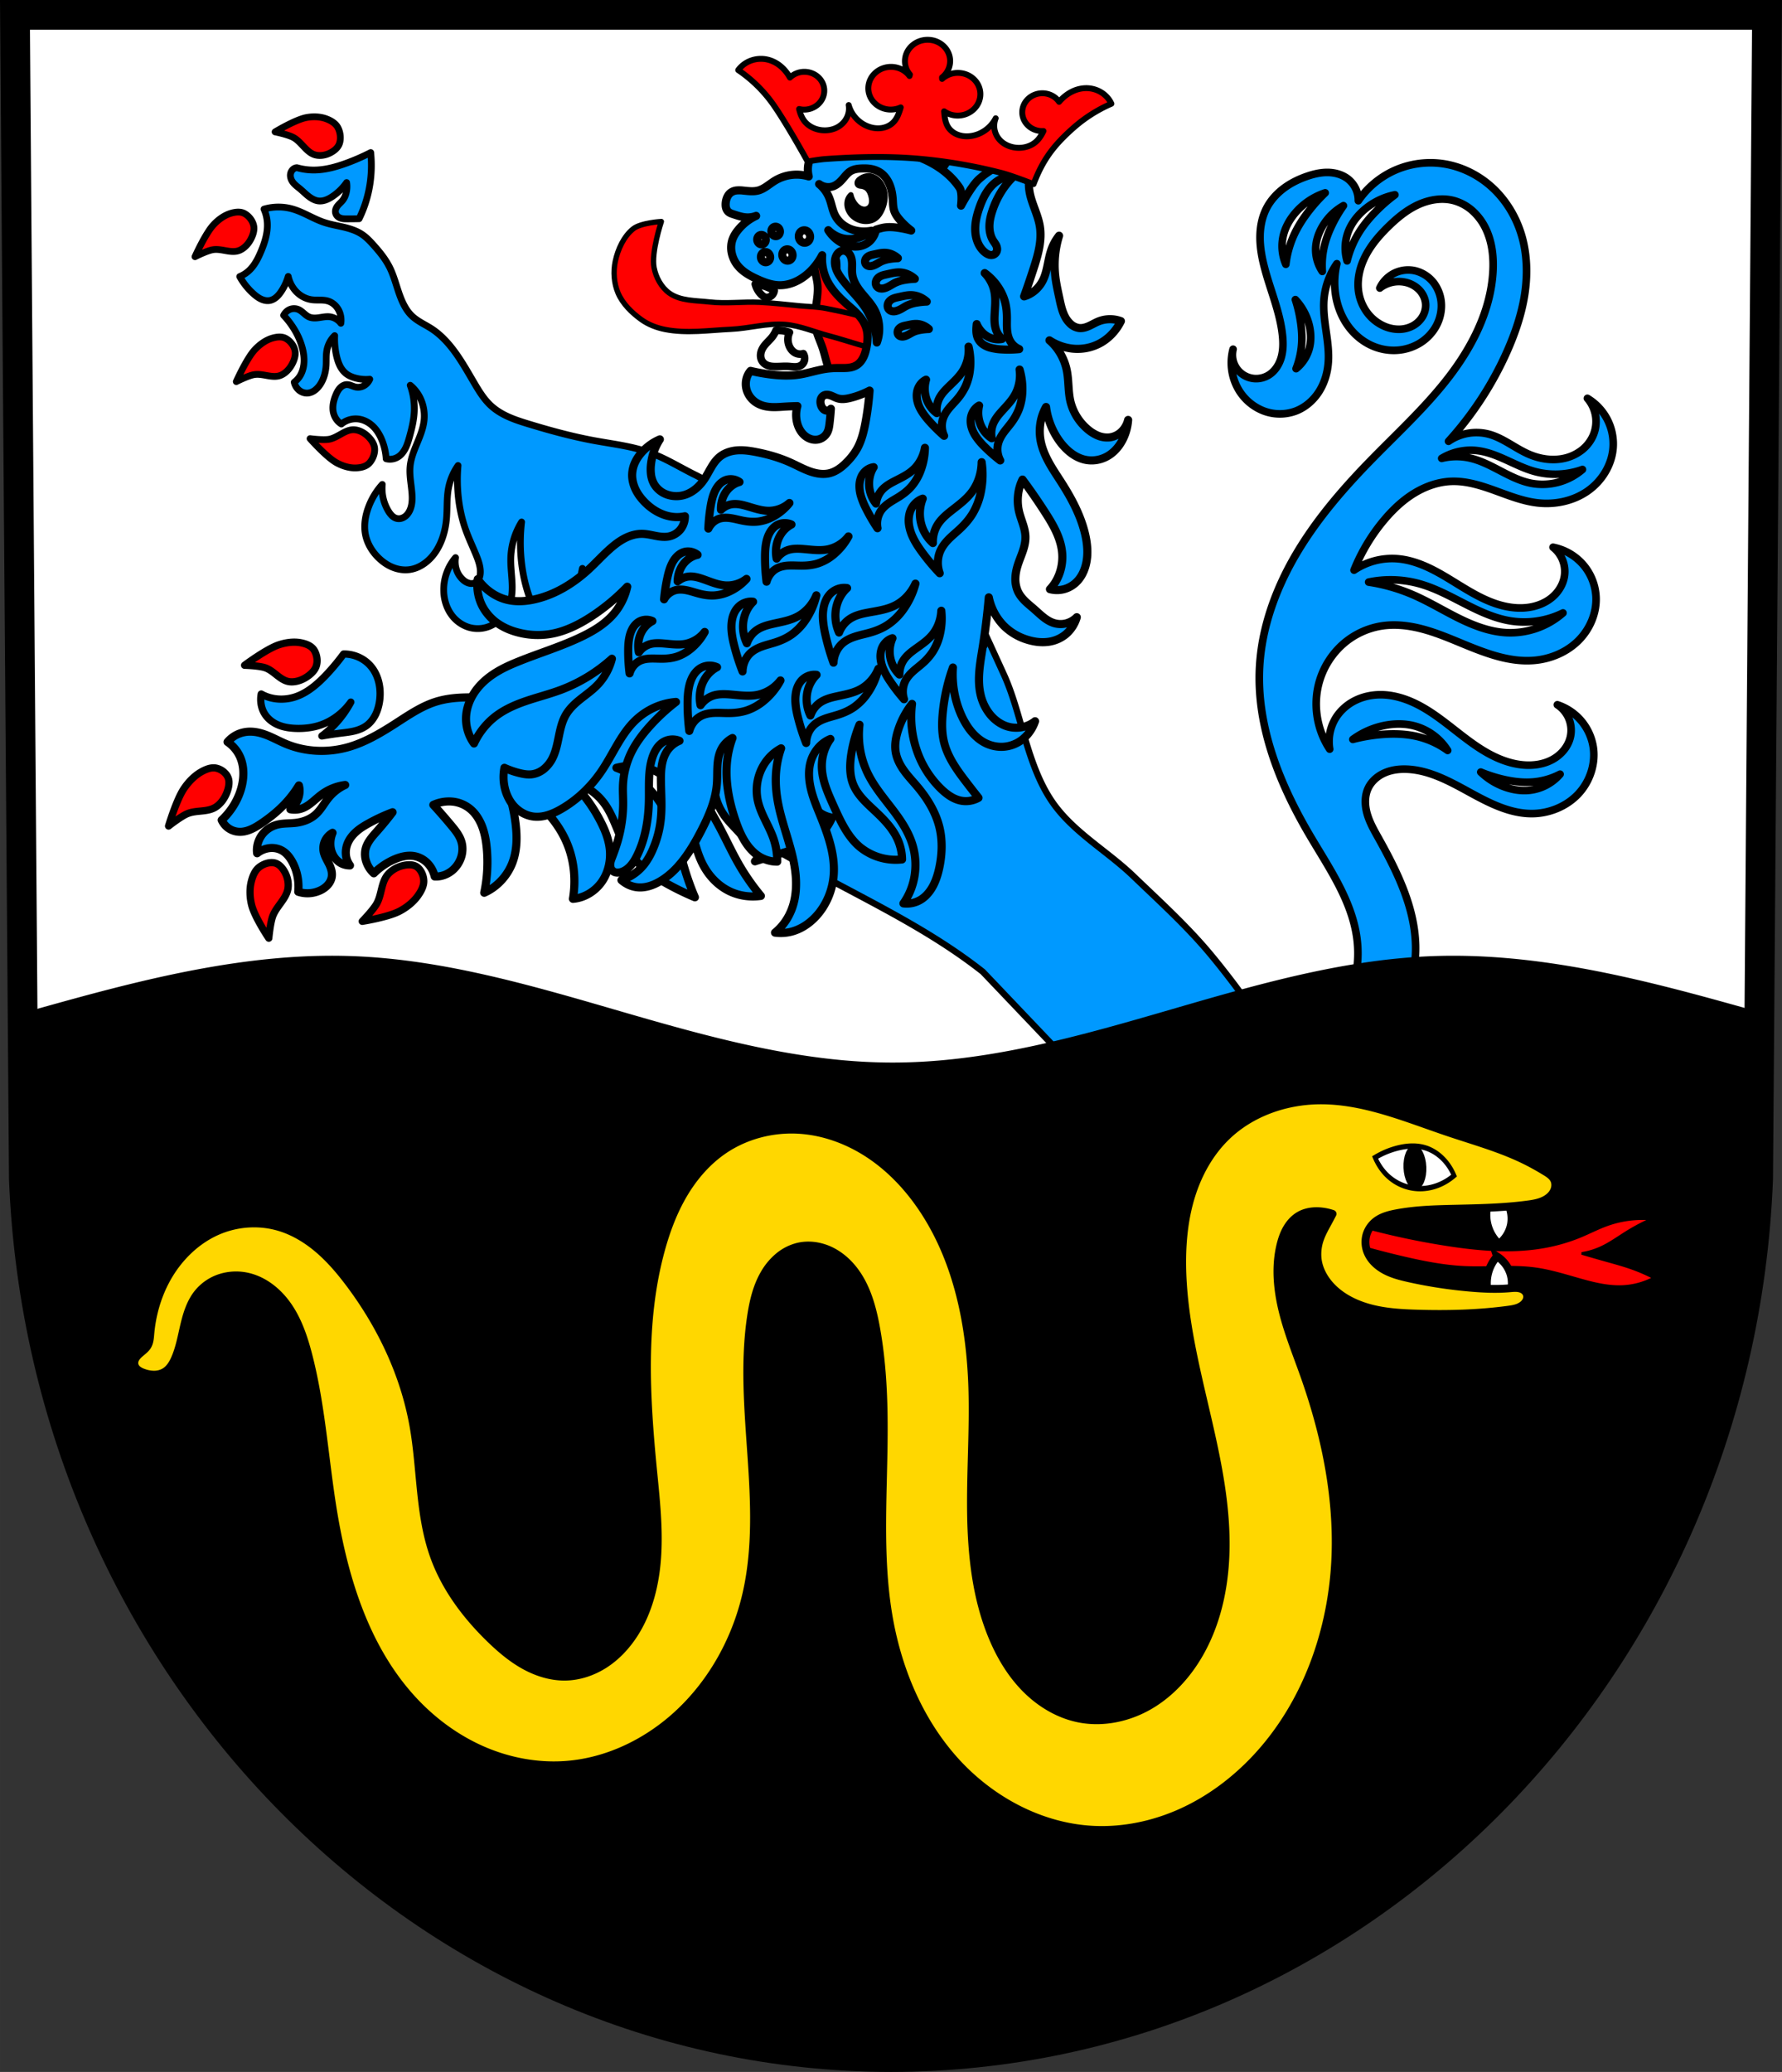 <svg xmlns="http://www.w3.org/2000/svg" width="680.372" height="790.838" viewBox="0 0 180.015 209.243"><rect x="0" y="0" width="180.015" height="209.243" fill="#333333" stroke="none"/><path style="fill:#fff;fill-rule:evenodd;stroke:none;stroke-width:3.004;stroke-opacity:1" d="m184.611 13.502-.897 117.58c-1.96 49.46-40.662 88.631-87.597 88.66-46.893-.062-85.61-39.247-87.597-88.66l-.897-117.58h88.492z" transform="translate(-6.11 -12)"/><path style="fill:#09f;stroke:#000;stroke-width:.265px;stroke-linecap:butt;stroke-linejoin:miter;stroke-opacity:1;fill-opacity:1" d="M106.755 28.041c-.802.386-1.455 1.035-1.969 1.762-.514.726-.902 1.533-1.288 2.336-.374.78-.753 1.57-.93 2.416-.176.847-.133 1.772.3 2.521.265.459.665.832 1.124 1.095.46.262.977.416 1.502.481.467.058.946.046 1.402-.069.456-.115.889-.337 1.225-.666.332-.326.562-.747.7-1.191.14-.445.19-.912.199-1.378.017-.93-.132-1.861-.059-2.79.046-.58.18-1.152.261-1.73.082-.577.11-1.175-.05-1.736a2.082 2.082 0 0 0-.41-.79 1.453 1.453 0 0 0-.746-.47 1.516 1.516 0 0 0-.647-.005c-.213.042-.418.12-.614.214zM89.63 37.391a1.721 1.721 0 0 0-.166.784c.004.27.063.537.158.789.19.505.516.945.85 1.369.553.706 1.136 1.388 1.68 2.101a25.86 25.86 0 0 1 1.996 3.047c.347.618.67 1.251 1.08 1.828.41.578.917 1.103 1.547 1.429.804.415 1.77.473 2.643.238.875-.235 1.66-.748 2.294-1.394a6.339 6.339 0 0 0 1.647-2.996c.26-1.124.2-2.321-.176-3.413-.56-1.63-1.798-2.969-3.257-3.887a9.186 9.186 0 0 0-2.31-1.05c-.621-.181-1.26-.29-1.892-.42-.764-.158-1.532-.347-2.311-.316-.927.037-1.818.386-2.627.84a4.2 4.2 0 0 0-.659.44c-.202.17-.38.374-.496.611z" transform="translate(-6.11 -12)"/><path style="fill:red;fill-opacity:1;stroke:#000;stroke-width:.794;stroke-linecap:round;stroke-linejoin:round;stroke-miterlimit:4;stroke-dasharray:none;stroke-opacity:1" d="M89.84 37.286a.923.923 0 0 0-.533-.01 1.102 1.102 0 0 0-.465.267c-.262.249-.4.606-.441.965-.04.36.01.722.08 1.076.07.355.162.706.204 1.064.085.717-.026 1.44-.129 2.154-.103.714-.198 1.442-.081 2.154.126.766.49 1.47.735 2.206.19.565.31 1.15.496 1.716.186.565.447 1.121.87 1.54.518.514 1.27.785 1.997.709a2.412 2.412 0 0 0 1.785-1.129c.359-.593.434-1.309.526-1.996.068-.508.15-1.015.173-1.527.024-.512-.012-1.033-.173-1.52-.249-.746-.779-1.367-1.366-1.89-.576-.513-1.217-.95-1.786-1.471-.473-.433-.91-.95-1.05-1.576-.113-.494-.03-1.011-.078-1.516a1.833 1.833 0 0 0-.205-.726 1.043 1.043 0 0 0-.558-.49z" transform="translate(-6.11 -12)"/><path style="fill:#09f;fill-opacity:1;stroke:#000;stroke-width:.768;stroke-linecap:round;stroke-linejoin:round;stroke-miterlimit:4;stroke-dasharray:none;stroke-opacity:1" d="M150.51 28.441a8.88 8.88 0 0 0-3.517.77 8.878 8.878 0 0 0-3.666 3.059 2.759 2.759 0 0 0-1.012-2.17c-.57-.458-1.313-.67-2.045-.685-.732-.014-1.457.157-2.149.397-.83.288-1.63.68-2.332 1.208-.703.528-1.309 1.195-1.717 1.973-.459.874-.66 1.87-.674 2.856-.016.987.148 1.97.385 2.928.587 2.377 1.624 4.653 1.88 7.087.079.754.08 1.53-.133 2.258-.212.728-.657 1.41-1.313 1.79a2.424 2.424 0 0 1-1.41.318 2.422 2.422 0 0 1-1.338-.549 2.422 2.422 0 0 1-.78-1.216 2.424 2.424 0 0 1-.015-1.198 5.365 5.365 0 0 0 .65 4.236 5.06 5.06 0 0 0 2.47 2.008 4.61 4.61 0 0 0 3.17.017c.98-.363 1.813-1.081 2.378-1.96.565-.88.871-1.914.948-2.957.158-2.124-.603-4.239-.434-6.363a7.35 7.35 0 0 1 1.302-3.615 8.168 8.168 0 0 0-.144 3.037c.153 1.09.534 2.154 1.149 3.068.614.914 1.466 1.674 2.465 2.138.75.348 1.58.526 2.406.506a5.065 5.065 0 0 0 2.367-.65 4.687 4.687 0 0 0 1.655-1.577 4.305 4.305 0 0 0 .659-2.183 3.853 3.853 0 0 0-.672-2.27 3.381 3.381 0 0 0-1.931-1.346 3.182 3.182 0 0 0-2.12.219 3.181 3.181 0 0 0-1.496 1.516 3.148 3.148 0 0 1 2.603-.578 2.785 2.785 0 0 1 1.374.755c.369.38.613.886.651 1.414.034.463-.092.932-.335 1.327a2.571 2.571 0 0 1-1.016.925 3.014 3.014 0 0 1-1.34.32 3.646 3.646 0 0 1-1.358-.258 4.284 4.284 0 0 1-1.9-1.491 4.722 4.722 0 0 1-.848-2.269c-.122-1.21.209-2.438.784-3.51.574-1.073 1.383-2.003 2.253-2.853.893-.872 1.872-1.68 3.007-2.2 1.134-.52 2.442-.736 3.645-.403a4.693 4.693 0 0 1 1.918 1.087 5.783 5.783 0 0 1 1.292 1.795c.63 1.343.786 2.868.695 4.349-.235 3.847-2.057 7.447-4.397 10.509-2.34 3.062-5.203 5.678-7.896 8.435-2.835 2.904-5.511 6-7.573 9.495-2.062 3.496-3.496 7.421-3.706 11.474-.309 5.965 2.032 11.773 5.061 16.92 1.952 3.315 4.26 6.6 4.772 10.412.148 1.1.133 2.22-.033 3.318h5.761c.153-.856.222-1.726.202-2.595-.093-3.864-1.875-7.47-3.76-10.846-.438-.783-.887-1.57-1.133-2.433-.247-.863-.273-1.822.12-2.628.336-.687.957-1.213 1.66-1.516.702-.303 1.48-.397 2.245-.364 2.247.094 4.302 1.223 6.274 2.305 1.972 1.082 4.058 2.172 6.307 2.178 1.749.004 3.504-.7 4.705-1.97 1.2-1.27 1.806-3.104 1.514-4.827a5.385 5.385 0 0 0-1.224-2.601 5.384 5.384 0 0 0-2.391-1.593c.532.346.953.862 1.184 1.454.232.592.273 1.256.117 1.872-.245.97-.97 1.78-1.857 2.242-.887.462-1.92.597-2.915.506-1.36-.125-2.658-.654-3.835-1.348-1.176-.693-2.247-1.55-3.325-2.39-1.077-.84-2.171-1.671-3.382-2.303-1.211-.632-2.554-1.061-3.92-1.045-.84.01-1.681.19-2.438.557a4.883 4.883 0 0 0-1.9 1.612 4.562 4.562 0 0 0-.723 3.326c-1.34-2.011-1.721-4.631-1.012-6.941a8.062 8.062 0 0 1 2.324-3.639 7.735 7.735 0 0 1 3.894-1.856c1.32-.212 2.68-.067 3.976.258 1.298.326 2.544.828 3.78 1.339 2.472 1.022 5.053 2.109 7.718 1.873 1.655-.146 3.277-.832 4.453-2.006 1.176-1.174 1.873-2.844 1.765-4.502a5.41 5.41 0 0 0-1.33-3.199 5.409 5.409 0 0 0-3.008-1.717c.427.336.764.786.965 1.29.202.505.269 1.063.191 1.602-.122.852-.605 1.633-1.268 2.183-.662.55-1.494.875-2.346.998-1.19.172-2.412-.04-3.543-.45-1.13-.408-2.181-1.01-3.208-1.635-1.027-.625-2.039-1.28-3.118-1.81-1.08-.529-2.237-.933-3.436-1.021a6.898 6.898 0 0 0-4.338 1.156 18.67 18.67 0 0 1 3.036-5.061c.867-1.03 1.853-1.972 2.998-2.68 1.144-.708 2.454-1.177 3.799-1.225 1.497-.054 2.962.407 4.372.916 1.409.51 2.817 1.078 4.305 1.253 1.764.209 3.618-.173 5.077-1.187 1.46-1.013 2.483-2.679 2.587-4.452a5.39 5.39 0 0 0-.613-2.823 5.391 5.391 0 0 0-1.99-2.094 3.59 3.59 0 0 1 .833 1.796 3.59 3.59 0 0 1-.254 1.964 3.83 3.83 0 0 1-1.146 1.47 4.428 4.428 0 0 1-1.684.808c-1.22.299-2.527.103-3.677-.399-1.388-.604-2.587-1.638-4.05-2.024a4.958 4.958 0 0 0-4.049.723 34.14 34.14 0 0 0 5.93-9.11c.812-1.838 1.465-3.758 1.769-5.744.303-1.986.25-4.044-.324-5.97-.546-1.835-1.57-3.534-2.983-4.826-1.413-1.291-3.216-2.164-5.115-2.405-.4-.05-.803-.074-1.206-.069zm-10.531 3.033a16.309 16.309 0 0 0-1.962 2.252 12.318 12.318 0 0 0-1.03 1.673 9.908 9.908 0 0 0-.984 3.291 4.628 4.628 0 0 1-.272-2.826c.189-.853.621-1.64 1.182-2.31a6.805 6.805 0 0 1 3.066-2.08zm7.044.2a16.31 16.31 0 0 0-2.224 1.994c-.446.48-.864.988-1.228 1.534a9.907 9.907 0 0 0-1.38 3.144 4.628 4.628 0 0 1 .077-2.838c.292-.823.818-1.552 1.457-2.147a6.805 6.805 0 0 1 3.298-1.688zm-5.2 1.098a13.86 13.86 0 0 0-1.26 2.187 10.51 10.51 0 0 0-.584 1.556 8.493 8.493 0 0 0-.292 2.896 3.955 3.955 0 0 1-.669-2.309c.022-.74.254-1.465.61-2.111a5.732 5.732 0 0 1 2.195-2.22zm-4.856 9.485a5.734 5.734 0 0 1 1.439 2.77c.148.724.155 1.484-.044 2.197a3.956 3.956 0 0 1-1.323 2.008 8.493 8.493 0 0 0 .58-2.852c.015-.555-.025-1.11-.097-1.66a13.866 13.866 0 0 0-.555-2.463zm17.875 15.215c.154.004.308.015.462.032 1.025.114 1.996.506 2.936.932.939.425 1.867.891 2.86 1.167a8.028 8.028 0 0 0 4.867-.19 6.18 6.18 0 0 1-5.224 1.383c-1.103-.225-2.118-.75-3.116-1.27-.997-.52-2.01-1.05-3.11-1.283a6.193 6.193 0 0 0-2.768.048 5.693 5.693 0 0 1 3.093-.819zm-8.151 13.085c.94.01 1.88.14 2.786.39 1.598.442 3.07 1.243 4.545 1.999 1.476.756 2.997 1.481 4.633 1.752 1.807.3 3.706.016 5.347-.798a8.072 8.072 0 0 1-5.666 1.995c-1.718-.081-3.364-.715-4.905-1.48-1.54-.765-3.013-1.669-4.592-2.351a18.043 18.043 0 0 0-4.47-1.277 10.79 10.79 0 0 1 2.322-.23zm.877 14.56c.483.01.963.072 1.43.196a5.716 5.716 0 0 1 3.352 2.474 8.597 8.597 0 0 0-2.873-1.357c-1.296-.338-2.657-.367-3.99-.24a17.37 17.37 0 0 0-2.714.48 8.111 8.111 0 0 1 3.352-1.437c.475-.085.96-.127 1.443-.117zm8.126 4.855c.705.292 1.434.53 2.177.708 1.083.26 2.207.396 3.313.273.88-.098 1.74-.36 2.523-.768a4.75 4.75 0 0 1-3.047 1.622c-.797.091-1.611-.022-2.374-.272a6.783 6.783 0 0 1-2.592-1.563z" transform="translate(-6.11 -12)"/><path style="fill:#09f;fill-opacity:1;fill-rule:evenodd;stroke:#000;stroke-width:.644px;stroke-linecap:butt;stroke-linejoin:miter;stroke-opacity:1" d="M101.687 67.47a7.958 7.958 0 0 1-.207.318c-.334.485-.709.935-1.038 1.424-.298.442-.561.92-.733 1.435-.171.515-.25 1.073-.178 1.611.067.503.262.972.5 1.401.066.118.135.233.206.346l-3.953.709a6.968 6.968 0 0 1-.318-2.677 86.309 86.309 0 0 1-1.2 2.949l-.303.054-8.6 4.645-3.071 4.299c.169-.747.404-1.477.706-2.173a10.276 10.276 0 0 0-2.477 2.56c-.495.727-.915 1.547-1.028 2.441-.105.835.063 1.68.337 2.455.274.776.65 1.499.984 2.244.72 1.609 1.237 3.376 1.229 5.181a169.091 169.091 0 0 0 5.613 3.203c5.854 3.194 11.914 6.053 17.224 10.235.048.037 8.986 9.438 9.034 9.476l18.6-4.895c-.26-.786-3.185-4.666-5.021-6.806-2.277-2.651-4.875-5.01-7.396-7.43-2.689-2.584-6.15-4.478-8.24-7.566-2.555-3.777-3.038-8.849-4.84-12.796-.998-2.188-2.002-4.371-3.008-6.554a3.338 3.338 0 0 1-1.177-.422c.261-.15.504-.334.737-.534-.79-1.713-1.586-3.424-2.382-5.134zm3.816 9.814c-.043.067-.09.13-.135.195l-.057-.098c.065-.03.129-.062.191-.097zm-28.797 5.184a15.756 15.756 0 0 0-1.901 3.061c-.523 1.104-.931 2.329-.83 3.555.084 1.024.516 1.948 1.008 2.821.947.634 1.9 1.257 2.857 1.87-.06-.158-.114-.32-.176-.478-.646-1.659-1.379-3.3-1.659-5.09-.3-1.917-.052-3.952.7-5.739zm-3.847.674c-1.27.129-2.482.958-3.167 2.166-.408.721-.623 1.55-.718 2.392.59.432 1.184.855 1.778 1.28-.077-.968-.074-1.936.174-2.87.315-1.19 1.01-2.259 1.933-2.968z" transform="translate(-6.11 -12)"/><path style="fill:red;fill-opacity:1;fill-rule:evenodd;stroke:#000;stroke-width:.683px;stroke-linecap:round;stroke-linejoin:round;stroke-opacity:1" d="M37.093 23.866c-1.137.204-3.194 1.454-3.194 1.454s1.269.255 1.843.562c.803.43 1.304 1.486 2.163 1.749.479.147 1.025.064 1.48-.15.41-.195.847-.511 1.01-.972.18-.504.097-1.153-.152-1.622-.232-.436-.693-.7-1.122-.868-.64-.25-1.36-.273-2.028-.153zm-7.337 9.594c-.116.022-.23.052-.34.085-.326.1-.639.258-.931.458-.293.199-.565.439-.807.7-.827.888-1.87 3.222-1.87 3.222s1.168-.594 1.796-.704c.877-.154 1.83.4 2.667.074.468-.182.874-.597 1.136-1.063.236-.42.431-.956.329-1.44-.112-.528-.51-1.012-.955-1.24-.31-.16-.677-.159-1.025-.092zm4.171 12.614a3.33 3.33 0 0 0-.34.085c-.326.1-.639.258-.93.458-.293.199-.565.439-.808.7-.826.888-1.87 3.222-1.87 3.222s1.168-.593 1.795-.703c.878-.154 1.832.4 2.67.074.467-.182.871-.598 1.134-1.064.236-.42.431-.956.33-1.44-.112-.529-.512-1.012-.956-1.24-.31-.16-.676-.159-1.025-.092zm7.603 9.35c-.751.145-1.422.81-2.19.94-.63.106-1.909-.067-1.909-.067h0s1.65 1.871 2.686 2.44c.61.333 1.304.547 1.98.517.455-.02.963-.122 1.297-.464.358-.367.603-.96.56-1.502-.038-.494-.376-.94-.718-1.26-.381-.355-.882-.614-1.378-.63a1.472 1.472 0 0 0-.328.026z" transform="translate(-6.11 -12)"/><path style="fill:#09f;fill-opacity:1;fill-rule:evenodd;stroke:#000;stroke-width:.683px;stroke-linecap:round;stroke-linejoin:round;stroke-opacity:1" d="M43.56 27.406c-.792.404-1.604.76-2.431 1.063-1.071.393-2.182.7-3.312.703a6.292 6.292 0 0 1-1.72-.238.666.666 0 0 0-.436.214.824.824 0 0 0-.212.474c-.016.156.013.316.066.462.055.145.138.275.234.391.193.232.435.403.662.592.292.244.563.52.863.753.3.233.636.425.999.47.247.03.499-.01.736-.093.236-.082.46-.206.672-.347a5.435 5.435 0 0 0 1.444-1.414c.06.374.036.763-.068 1.124a1.97 1.97 0 0 1-.32.66c-.153.198-.349.35-.505.545a1.158 1.158 0 0 0-.192.325.755.755 0 0 0-.039.384.676.676 0 0 0 .166.332c.082.091.183.157.292.202.216.09.45.094.681.095.415.002.83-.003 1.245-.013.468-.947.812-1.97 1.016-3.027.232-1.198.285-2.438.158-3.657zm-9.349 5.502a5.152 5.152 0 0 0-1.433.211c.19.428.304.897.333 1.372.062 1.004-.25 1.988-.632 2.898-.274.653-.596 1.298-1.066 1.794a3.112 3.112 0 0 1-1.087.746 6.606 6.606 0 0 0 1.436 1.783c.238.207.492.395.774.517.28.122.591.174.886.105.236-.056.455-.187.642-.356.187-.17.345-.375.486-.592.292-.447.522-.944.676-1.469.158.718.555 1.37 1.097 1.799.391.31.856.504 1.333.562.534.065 1.087-.036 1.604.128.42.132.793.442 1.027.851.234.41.327.915.256 1.392a1.68 1.68 0 0 0-1.097-.656c-.362-.048-.726.033-1.087.085-.36.052-.742.073-1.076-.09-.348-.17-.605-.516-.949-.694a1.126 1.126 0 0 0-.886-.066c-.288.1-.538.326-.688.617.384.405.73.854 1.03 1.338a7.11 7.11 0 0 1 .893 2.083c.1.422.158.862.137 1.298-.02.436-.12.87-.317 1.247a2.3 2.3 0 0 1-.672.79c.078.334.267.636.521.834.255.198.574.292.883.259.232-.026.455-.122.652-.26.196-.14.367-.32.512-.523.407-.57.612-1.298.654-2.025.027-.48-.011-.968.065-1.44.097-.6.385-1.156.8-1.55a7.78 7.78 0 0 0 .172 1.975c.077.35.178.696.33 1.014a2.4 2.4 0 0 0 .617.822c.256.21.557.342.863.435.508.154 1.04.207 1.563.155a1.41 1.41 0 0 1-.604.664c-.26.14-.56.183-.843.119-.147-.034-.288-.095-.431-.147a1.258 1.258 0 0 0-.44-.094c-.26.004-.51.148-.695.35-.186.201-.316.458-.425.72-.225.545-.367 1.162-.24 1.747.108.49.41.925.81 1.166a2.294 2.294 0 0 1 1.534-.522c.668.027 1.314.366 1.793.887.363.395.632.888.827 1.41.206.551.332 1.14.37 1.734.455.12.954.016 1.336-.28.284-.222.5-.538.66-.88.161-.343.269-.713.371-1.082.223-.806.422-1.627.467-2.47.05-.92-.09-1.853-.403-2.71a3.82 3.82 0 0 1 1.122 1.543c.245.61.342 1.292.28 1.955-.078.825-.392 1.593-.704 2.345-.312.752-.628 1.52-.708 2.344-.088.909.117 1.818.185 2.73.03.395.032.798-.046 1.185-.078.388-.242.761-.508 1.025a1.202 1.202 0 0 1-.511.31.926.926 0 0 1-.58-.02 1.15 1.15 0 0 1-.4-.271 2.308 2.308 0 0 1-.307-.395 4.42 4.42 0 0 1-.644-2.738 7.131 7.131 0 0 0-1.38 2.26c-.324.849-.494 1.793-.34 2.701.163.959.682 1.815 1.344 2.457.43.418.925.756 1.463.967.538.212 1.12.295 1.684.215.921-.132 1.765-.7 2.379-1.472.801-1.01 1.223-2.344 1.336-3.688.082-.967.015-1.952.173-2.907a5.913 5.913 0 0 1 .994-2.443 16.38 16.38 0 0 0 .003 2.916c.111 1.23.364 2.448.776 3.599.315.88.72 1.715 1.07 2.58.2.499.386 1.02.403 1.567.005.2-.011.404-.07.593a1.02 1.02 0 0 1-.307.485.845.845 0 0 1-.692.164 1.416 1.416 0 0 1-.654-.338 2.357 2.357 0 0 1-.677-1.012 2.59 2.59 0 0 1-.106-1.252c-.347.404-.63.874-.835 1.385a5.003 5.003 0 0 0-.348 2.215c.057.756.301 1.5.72 2.101a3.432 3.432 0 0 0 1.8 1.336 3.153 3.153 0 0 0 2.158-.129c1.016-.44 1.82-1.44 2.095-2.613.16-.675.15-1.387.104-2.084-.046-.698-.13-1.394-.116-2.093a7.316 7.316 0 0 1 1.095-3.715 17.814 17.814 0 0 0-.042 3.768c.114 1.195.35 2.38.726 3.508.335 1.007.779 1.962 1.26 2.895.987-.693 1.932-1.46 2.941-2.113.317-.204.641-.397.974-.569-.023-.945.07-1.892.286-2.804a18.06 18.06 0 0 1 .974 2.295c.671-.196 1.374-.276 2.06-.16.548.092 1.074.302 1.602.485.53.184 1.073.345 1.627.332a2.536 2.536 0 0 0 1.952-.996c.272-.36.453-.804.519-1.27a4.805 4.805 0 0 1-1.536-.146c-1.318-.345-3.643-1.091-3.339-2.435.218-.964 1.926-.527 2.914-.546.86-.017 1.695.563 2.55.374.952-.21 1.82-.785 2.51-1.54.553-.602 1.011-1.323 1.57-1.91.052-1 3.052-.182 3.08-1.185-.703-.259-4.352-2.377-5.031-2.709-1.488-.726-2.912-1.626-4.45-2.208-1.876-.711-3.867-.928-5.821-1.287-2.246-.414-4.46-1.02-6.656-1.69-1.385-.421-2.814-.899-3.892-1.956-.614-.601-1.083-1.36-1.532-2.122-.608-1.03-1.196-2.08-1.885-3.047-.689-.966-1.489-1.85-2.445-2.475-.686-.447-1.454-.762-2.047-1.352-.608-.604-.978-1.447-1.269-2.293-.29-.847-.518-1.724-.909-2.52-.426-.866-1.033-1.606-1.661-2.305-.328-.365-.667-.725-1.058-1.003-.58-.413-1.256-.629-1.928-.79-.673-.16-1.357-.27-2.015-.492-1.087-.368-2.082-1.036-3.182-1.348a5.162 5.162 0 0 0-1.436-.195z" transform="translate(-6.11 -12)"/><path style="fill:red;fill-opacity:1;fill-rule:evenodd;stroke:#000;stroke-width:.731px;stroke-linecap:round;stroke-linejoin:round;stroke-opacity:1" d="M37.81 77.61c-.28-.407-.803-.597-1.287-.693-.72-.144-1.518-.038-2.25.204-1.247.413-3.456 2.064-3.456 2.064s1.416.035 2.067.249c.91.298 1.52 1.296 2.482 1.414.537.065 1.138-.118 1.63-.42.443-.273.91-.676 1.067-1.178.171-.55.047-1.203-.253-1.64zM48.5 99.8a1.358 1.358 0 0 0-.293-.27c-.397-.265-.975-.223-1.463-.097-.544.14-1.103.453-1.478.908-.671.817-.588 2.04-1.12 2.954-.38.654-1.443 1.75-1.443 1.75s2.598-.405 3.778-1.03c.694-.366 1.362-.887 1.834-1.54.317-.438.612-.979.602-1.5A1.97 1.97 0 0 0 48.5 99.8zM28.948 90.192a1.773 1.773 0 0 0-1.027-.624c-.485-.095-1.035.128-1.495.39-.683.39-1.274 1.005-1.727 1.672-.77 1.136-1.56 3.791-1.56 3.791s1.19-.938 1.86-1.231c.936-.41 2.061-.129 2.929-.701.484-.32.864-.855 1.08-1.4.196-.492.329-1.09.144-1.548a1.42 1.42 0 0 0-.204-.35zM34.531 99.576c-.19-.209-.418-.373-.684-.43-.517-.113-1.153.098-1.596.466-.412.342-.632.913-.76 1.432-.19.773-.146 1.596.035 2.334.307 1.256 1.737 3.37 1.737 3.37s.137-1.489.389-2.197c.353-.991 1.357-1.753 1.54-2.777.1-.57-.032-1.177-.288-1.656a3.033 3.033 0 0 0-.196-.32 2.333 2.333 0 0 0-.177-.222z" transform="translate(-6.11 -12)"/><path style="fill:#09f;fill-opacity:1;fill-rule:evenodd;stroke:#000;stroke-width:.819;stroke-linecap:round;stroke-linejoin:round;stroke-miterlimit:4;stroke-dasharray:none;stroke-opacity:1" d="M78.364 71.618a182.617 182.617 0 0 0-7.704 3.98c-.843.46-1.686.931-2.464 1.516-1.22.917-2.253 2.097-3.482 3-2.473 1.817-5.531 2.36-8.415 2.36-2.095-.001-4.226-.25-6.28.433-1.418.47-2.703 1.356-3.99 2.184-1.467.944-2.987 1.839-4.613 2.325-2.161.646-4.452.528-6.421-.291-.572-.238-1.116-.533-1.686-.777-.57-.243-1.173-.436-1.807-.456a3.092 3.092 0 0 0-1.401.273 3 3 0 0 0-1.005.765 3.568 3.568 0 0 1 1.43 1.964c.312 1.054.17 2.26-.259 3.346a7.114 7.114 0 0 1-1.76 2.578c.175.378.457.694.805.901.347.208.758.307 1.177.283.737-.043 1.44-.452 2.084-.89.85-.58 1.661-1.235 2.372-1.999.51-.548.967-1.151 1.359-1.793.106.392.092.83-.039 1.238a2.41 2.41 0 0 1-.826 1.17c.438.092.914.038 1.347-.154.655-.29 1.171-.862 1.755-1.302a5.098 5.098 0 0 1 2.439-.998c-.639.29-1.22.742-1.678 1.303-.436.535-.76 1.17-1.265 1.636-.579.54-1.342.806-2.083.89-.656.074-1.32.02-1.963.215a2.78 2.78 0 0 0-1.413.992c-.397.537-.581 1.229-.494 1.86a2.485 2.485 0 0 1 1.334-.527c.469-.034.932.085 1.31.335.365.243.644.598.866.986.517.901.745 1.998.645 3.097a2.981 2.981 0 0 0 2.02-.054 2.51 2.51 0 0 0 .835-.507c.242-.228.433-.523.508-.845.06-.255.044-.517-.013-.76a3.121 3.121 0 0 0-.265-.688c-.228-.451-.51-.891-.548-1.416a1.775 1.775 0 0 1 .218-.972c.165-.3.418-.553.71-.714-.283.676-.293 1.448-.026 2.076.156.367.404.685.724.902.308.207.68.318 1.063.315a2.108 2.108 0 0 1-.413-1.08c-.038-.4.032-.82.199-1.204.197-.451.522-.842.893-1.162.37-.32.788-.571 1.21-.805.781-.434 1.589-.808 2.414-1.119a34.782 34.782 0 0 1-1.562 1.906c-.243.276-.491.548-.704.85-.213.3-.39.633-.47.988a2.35 2.35 0 0 0 .103 1.321c.156.428.41.809.738 1.103a6.86 6.86 0 0 1 1.991-1.373c.662-.298 1.382-.48 2.058-.372a2.496 2.496 0 0 1 1.49.849c.294.341.505.761.612 1.217.673.041 1.386-.233 1.912-.735.354-.338.622-.772.766-1.238.143-.465.162-.962.053-1.412-.162-.666-.585-1.203-1.006-1.71a56.3 56.3 0 0 0-1.864-2.138 3.782 3.782 0 0 1 1.955-.328 3.34 3.34 0 0 1 1.755.73c.548.449.946 1.073 1.21 1.755.264.683.398 1.425.473 2.174a14.993 14.993 0 0 1-.253 4.544c1.217-.534 2.251-1.6 2.78-2.864.55-1.31.554-2.749.39-4.1a16.527 16.527 0 0 0-1.138-4.35 14.707 14.707 0 0 1 3.4 2.308c1.316 1.193 2.433 2.652 3.07 4.373.601 1.62.761 3.452.46 5.247 1.107-.08 2.216-.73 2.904-1.702.678-.957.931-2.171.82-3.287-.099-1-.47-1.923-.911-2.785a15.783 15.783 0 0 0-2.958-4.051 5.761 5.761 0 0 1 3.367 2.267c.96 1.35 1.344 3.09 2.219 4.505 1.029 1.666 2.674 2.787 4.369 3.698.816.44 1.654.84 2.51 1.2a27.085 27.085 0 0 1-.884-2.384c-.747-2.343-1.203-4.855-2.456-6.91a9.044 9.044 0 0 0-4.586-3.784c1.153-.297 2.356-.252 3.425.127 1.068.379 2 1.091 2.652 2.03.757 1.085 1.127 2.429 1.446 3.76.32 1.33.606 2.69 1.225 3.875.659 1.261 1.702 2.292 2.996 2.813.88.355 1.868.47 2.846.333a22.577 22.577 0 0 1-2.29-3.309c-.775-1.364-1.415-2.816-2.183-4.185-.283-.504-.583-.999-.81-1.536-.226-.538-.378-1.127-.346-1.737a3.348 3.348 0 0 1 1.03-2.202c-.36 1.587-.103 3.255.697 4.535.44.706 1.03 1.287 1.59 1.89.25.268.495.543.735.823.32-.261.585-.599.765-.974.219-.455.311-.963.263-1.445a2.317 2.317 0 0 0-.537-1.279c.834.53 1.41 1.45 1.556 2.486.166 1.184-.242 2.498-1.067 3.44.905-.287 1.812-.563 2.721-.829 1.194-.348 2.429-.696 3.448-1.484a5.342 5.342 0 0 0 1.625-2.103 2.853 2.853 0 0 1-1.938-1.222c-.376-.557-.56-1.247-.613-1.951-.053-.704.019-1.425.126-2.138.278-1.856 1.506-5.462 1.506-5.462L78.235 73.291s.239-1.133.129-1.673z" transform="translate(-6.11 -12)"/><path style="fill:#09f;fill-opacity:1;fill-rule:evenodd;stroke:#000;stroke-width:.731px;stroke-linecap:round;stroke-linejoin:round;stroke-opacity:1" d="M42.78 78.6a3.6 3.6 0 0 0-1.963-.55c-.5.679-1.035 1.328-1.605 1.944-.904.977-1.93 1.895-3.134 2.334-1.205.44-2.532.351-3.579-.238-.129.692-.01 1.406.329 1.968.333.553.863.949 1.454 1.184.59.235 1.241.316 1.893.323.787.01 1.59-.09 2.36-.36 1.18-.415 2.257-1.237 3.015-2.298-.424.791-.95 1.53-1.559 2.186-.42.453-.877.865-1.366 1.232a39.004 39.004 0 0 1 1.972-.294c.457-.057.916-.105 1.368-.222.452-.116.902-.303 1.28-.61.337-.275.606-.638.801-1.032.195-.394.317-.82.389-1.246.21-1.255-.032-2.563-.75-3.498a3.459 3.459 0 0 0-.905-.823z" transform="translate(-6.11 -12)"/><path transform="rotate(-12.185 91.185 65.027) scale(.273)" style="fill:#fff;fill-rule:evenodd;stroke:none;stroke-width:1px;stroke-linecap:butt;stroke-linejoin:miter;stroke-opacity:1" d="M311.89 112.929z"/><path style="fill:#09f;fill-opacity:1;fill-rule:evenodd;stroke:none;stroke-width:.273px;stroke-linecap:butt;stroke-linejoin:miter;stroke-opacity:1" d="m96.273 49.3-.3 4.974-1.382 3.145-1.947 1.893-1.98 2.195-3.185-.196-2.542-1.316-3.353-1.436-1.983.821-.75.162-.629.725-1.504 2.583-.084 1.883-.434 1.174-2.745 1.378-1.484 2.676-.994 2.67-2.054 2.308-.292 1.83-.077 6.005 2.565-.848 2.175-1.746 4.3-1.91 1.85.386.634 2.023 3.25-.408 2.363-1.786.263 1.22-.533 2.078-.07 2.861.963 2.64.365 1.688 1.184-1.336 1.438-1.98 1.856-.498 2.953-1.325 1.521-.23 1.648-.553 1.225-1.148 1.792-2.154 2.435-3.274 2.032-7.41 2.194-6.658 2.658-5.875 1.272-5.478-.068-4.403-1.92-2.53-.805-4.637-4.3-1.722-.702 4.471-1.548 4.654z" transform="translate(-6.11 -12)"/><path transform="rotate(-12.185 91.185 65.027) scale(.273)" style="fill:#09f;fill-opacity:1;fill-rule:evenodd;stroke:#000;stroke-width:2.812;stroke-linecap:round;stroke-linejoin:miter;stroke-miterlimit:4;stroke-dasharray:none;stroke-opacity:1" d="M372.378 79.83a90.074 90.074 0 0 0 14.816-11.971c2.112-2.113 4.18-4.376 6.855-5.705a12.059 12.059 0 0 1 7.01-1.131 14.74 14.74 0 0 1 1.76 8.846c-.35 2.972-1.603 5.766-3.074 8.372-1.471 2.605-3.176 5.078-4.55 7.737a35.422 35.422 0 0 0-3.614 11.404z"/><path style="fill:red;fill-opacity:1;fill-rule:evenodd;stroke:#000;stroke-width:.539px;stroke-linecap:round;stroke-linejoin:round;stroke-opacity:1" d="M72.92 34.374s-2.067.111-2.85.738c-.938.748-1.547 2.057-1.805 3.278-.221 1.048-.141 2.217.28 3.203.468 1.096 1.39 1.993 2.358 2.688.699.501 1.538.824 2.382.99 2.181.434 4.45.085 6.671-.016 1.831-.084 3.65-.64 5.477-.49 1.525.127 2.962.772 4.444 1.156 1.748.452 4.547 1.47 5.247 1.351.172-.03.316-.204.388-.38.13-.32.09-.719.01-1.067-.088-.385-.26-.773-.522-1.051-.589-.626-3.585-1.258-5.442-1.624-.887-.175-1.798-.184-2.698-.268-1.334-.125-2.665-.289-4.003-.352-1.69-.08-3.395.156-5.076-.034-1.38-.156-2.943-.09-4.069-.904-.807-.583-1.342-1.587-1.53-2.564-.298-1.542.737-4.654.737-4.654z" transform="translate(-6.11 -12)"/><path style="fill:#fff;fill-opacity:1;fill-rule:evenodd;stroke:#000;stroke-width:.768;stroke-linecap:round;stroke-linejoin:round;stroke-miterlimit:4;stroke-dasharray:none;stroke-opacity:1" d="M82.406 40.69c.075.282.2.55.368.782.141.196.313.365.504.5a.726.726 0 0 0 .722-.073.851.851 0 0 0 .326-.557 5.276 5.276 0 0 0-.738-.353 5.019 5.019 0 0 0-1.182-.3zM84.505 45.364a2.952 2.952 0 0 1-.391.668c-.293.374-.672.663-.924 1.072-.118.189-.206.404-.235.634-.03.23.004.476.115.68.114.21.304.364.51.456.204.092.425.127.644.14.514.033 1.027-.044 1.54-.01.244.016.486.057.729.045.242-.011.49-.081.667-.26a.839.839 0 0 0 .23-.51.927.927 0 0 0-.131-.564 1.071 1.071 0 0 1-.923-.139c-.286-.192-.491-.52-.579-.874a1.731 1.731 0 0 1 .104-1.134 3.895 3.895 0 0 0-1.355-.204z" transform="translate(-6.11 -12)"/><path style="fill:#09f;fill-opacity:1;fill-rule:evenodd;stroke:#000;stroke-width:.819;stroke-linecap:round;stroke-linejoin:round;stroke-miterlimit:4;stroke-dasharray:none;stroke-opacity:1" d="M87.835 28.31a2.924 2.924 0 0 0-.029 1.509 4.244 4.244 0 0 0-3.45.45c-.54.334-1.026.796-1.63.965-.489.136-1.01.066-1.519.015a3.194 3.194 0 0 0-.678-.016 1.219 1.219 0 0 0-.629.242c-.136.11-.245.257-.323.423a1.789 1.789 0 0 0-.15.535c-.02.16-.023.325.009.486.031.16.101.315.21.43a.848.848 0 0 0 .26.181c.094.045.192.076.29.108.425.138.852.287 1.29.315.342.023.685-.03 1.005-.151-.674.31-1.283.779-1.776 1.367-.285.34-.535.727-.658 1.173a2.61 2.61 0 0 0-.022 1.244 3 3 0 0 0 .518 1.13c.513.693 1.266 1.111 2.011 1.453.706.324 1.441.603 2.196.633 1.139.045 2.235-.491 3.089-1.29.524-.491.97-1.082 1.315-1.74a4.975 4.975 0 0 0 .436 2.426c.49 1.065 1.33 1.883 2.177 2.63.364.32.734.633 1.06.999.327.366.611.79.765 1.272.207.644.167 1.348.035 2.003-.068.34-.16.674-.309.978-.148.304-.355.576-.62.758-.265.183-.579.27-.893.305-.315.036-.634.023-.951.023-.464 0-.927.026-1.384.095-.89.135-1.748.433-2.637.57-.977.152-1.979.105-2.967-.021a19.01 19.01 0 0 1-1.947-.354c-.397.446-.566 1.125-.436 1.75.065.317.203.617.39.872.186.255.421.464.681.621.427.258.912.37 1.392.403.479.034.957-.008 1.434-.038.423-.026.846-.043 1.27-.051-.11.381-.148.79-.11 1.194.054.597.28 1.19.675 1.615.21.227.467.403.745.5.278.099.577.117.856.044.383-.101.723-.384.895-.773.112-.253.152-.539.186-.82.06-.495.105-.994.137-1.493a.499.499 0 0 1-.564.157.65.65 0 0 1-.28-.216 1.006 1.006 0 0 1-.164-.335 1.044 1.044 0 0 1-.03-.48.694.694 0 0 1 .221-.4.624.624 0 0 1 .368-.138c.132-.008.266.019.394.06.257.085.498.232.757.308.417.122.854.05 1.269-.052a8.627 8.627 0 0 0 1.938-.737 29.087 29.087 0 0 1-.4 3.148c-.174.949-.401 1.9-.856 2.716a6.309 6.309 0 0 1-.94 1.251c-.53.562-1.147 1.06-1.872 1.232-.66.155-1.359.028-2.01-.208-.652-.237-1.27-.58-1.906-.866-1.12-.505-2.293-.838-3.476-1.068-.656-.127-1.32-.222-1.978-.163-.658.06-1.312.286-1.814.743-.639.582-.97 1.47-1.468 2.201-.455.668-1.067 1.216-1.786 1.487a2.837 2.837 0 0 1-2.035-.004 2.43 2.43 0 0 1-1.225-1.031 2.709 2.709 0 0 1-.321-1.026 4.338 4.338 0 0 1 .02-1.079 5.83 5.83 0 0 1 .882-2.409 5.145 5.145 0 0 0-1.764 1.247c-.28.302-.528.641-.713 1.023a3.13 3.13 0 0 0-.321 1.244c-.02.525.112 1.056.336 1.53.224.473.539.89.892 1.257.795.825 1.815 1.404 2.884 1.524.407.046.818.026 1.216-.059.001.371-.09.738-.262 1.05-.3.544-.837.902-1.412.999-.43.073-.874.009-1.308-.075-.434-.084-.868-.188-1.306-.198-.597-.013-1.186.15-1.724.417s-1.029.635-1.49 1.037c-.755.658-1.435 1.412-2.172 2.094-1.572 1.456-3.423 2.586-5.45 3.055-.936.216-1.918.288-2.865.052-1.15-.286-2.213-1.037-2.942-2.077-.129.95.056 1.96.512 2.801a4.912 4.912 0 0 0 1.613 1.735c.649.43 1.371.709 2.105.883a7.85 7.85 0 0 0 2.956.142c1.558-.229 3.01-.949 4.347-1.827a20.919 20.919 0 0 0 3.573-2.973 6.461 6.461 0 0 1-1.038 2.325c-.89 1.238-2.178 2.043-3.492 2.682-2.085 1.015-4.304 1.677-6.447 2.542-.864.348-1.72.731-2.506 1.249-.786.517-1.505 1.175-2.029 2.003-.448.709-.748 1.549-.773 2.426a4.263 4.263 0 0 0 .805 2.603 7.363 7.363 0 0 1 1.88-2.501c.986-.842 2.168-1.369 3.366-1.78 1.198-.41 2.429-.714 3.614-1.166a16.252 16.252 0 0 0 5.07-3.11 6.001 6.001 0 0 1-1.391 2.575c-.53.568-1.16 1.005-1.759 1.482-.599.477-1.18 1.01-1.56 1.711-.345.636-.506 1.376-.655 2.105-.149.729-.295 1.47-.614 2.122a3.36 3.36 0 0 1-.877 1.134c-.365.297-.8.494-1.257.544-.399.043-.804-.024-1.199-.12a8.699 8.699 0 0 1-1.545-.536 4.883 4.883 0 0 0-.04 1.629c.1.695.354 1.374.757 1.93.526.725 1.307 1.224 2.13 1.35 1.024.156 2.034-.248 2.931-.77 1.582-.921 2.966-2.233 4.035-3.812 1.095-1.617 1.872-3.521 3.202-4.906 1.158-1.206 2.704-1.95 4.315-2.075a19.582 19.582 0 0 0-2.646 2.447c-.845.939-1.617 1.98-2.109 3.194a8.464 8.464 0 0 0-.605 2.996c-.01.505.022 1.01.025 1.517.005.865-.08 1.727-.237 2.568-.093.494-.21.982-.354 1.46a20.356 20.356 0 0 1-.523 1.495c-.078.202-.159.405-.187.624a1.11 1.11 0 0 0 .005.331.77.77 0 0 0 .121.308.7.7 0 0 0 .421.277c.163.037.33.021.49-.02.391-.1.738-.35 1.017-.663.28-.314.495-.69.683-1.079.799-1.651 1.123-3.557 1.162-5.455.031-1.471-.096-2.994.348-4.366.19-.587.495-1.146.961-1.49a1.837 1.837 0 0 1 1.78-.217 2.737 2.737 0 0 0-1.38 1.246c-.468.861-.51 1.931-.491 2.952.022 1.213.113 2.432-.005 3.632a10.39 10.39 0 0 1-.844 3.202 6.987 6.987 0 0 1-.723 1.284 4.776 4.776 0 0 1-2.417 1.755c.44.39.977.64 1.53.714.802.106 1.6-.157 2.305-.561 1.882-1.079 3.159-3.084 4.21-5.117.768-1.482 1.467-3.063 1.596-4.785.042-.552.024-1.11.05-1.665.025-.554.097-1.112.307-1.61a2.618 2.618 0 0 1 1.222-1.33 9.474 9.474 0 0 0-.529 2.161c-.253 2.043.148 4.153.812 6.115.23.68.493 1.35.848 1.965.354.615.804 1.174 1.355 1.575.603.437 1.32.673 2.029.667a6.85 6.85 0 0 0-.346-2.23c-.233-.708-.58-1.365-.9-2.031-.322-.667-.623-1.357-.754-2.092a4.999 4.999 0 0 1 .71-3.526 4.552 4.552 0 0 1 1.684-1.563 9.608 9.608 0 0 0-.53 2.767c-.041.94.053 1.89.234 2.819.473 2.42 1.53 4.713 1.76 7.166.103 1.091.036 2.206-.296 3.223-.344 1.053-.972 1.981-1.784 2.639.517.07 1.042.045 1.547-.07.998-.23 1.904-.82 2.622-1.604 1.011-1.107 1.66-2.621 1.763-4.214.136-2.09-.632-4.144-1.42-6.086-.33-.815-.668-1.632-.876-2.49-.21-.86-.285-1.772-.083-2.617.27-1.13 1.051-2.08 2.043-2.478-.578.785-.889 1.807-.866 2.836.03 1.333.592 2.591 1.134 3.802.69 1.54 1.41 3.147 2.637 4.21a5.71 5.71 0 0 0 4.333 1.318 5.095 5.095 0 0 0-.334-1.744c-.538-1.407-1.648-2.443-2.708-3.434-.756-.708-1.535-1.463-1.917-2.468-.367-.963-.323-2.042-.16-3.051.163-1.004.438-1.982.818-2.904a8.952 8.952 0 0 0 .77 4.777c.64 1.374 1.612 2.524 2.517 3.709.882 1.154 1.73 2.395 2.122 3.83.228.836.296 1.718.203 2.573a6.706 6.706 0 0 1-1.17 3.153 2.714 2.714 0 0 0 1.855-.447c.5-.34.895-.845 1.182-1.411.287-.567.471-1.194.602-1.831.258-1.261.313-2.597.026-3.871-.365-1.617-1.26-3.051-2.3-4.28-.441-.522-.912-1.017-1.313-1.577-.4-.56-.732-1.2-.842-1.896-.116-.745.03-1.502.258-2.2a8.605 8.605 0 0 1 1.398-2.636 10.467 10.467 0 0 0 .541 4.864 9.862 9.862 0 0 0 2.356 3.684c.56.546 1.202 1.021 1.924 1.198a2.6 2.6 0 0 0 1.893-.26c-.414-.523-.824-1.049-1.23-1.578-.946-1.234-1.897-2.542-2.262-4.093-.234-.996-.21-2.034-.104-3.043.159-1.53.5-3.029 1.014-4.447-.112 1.578.16 3.201.781 4.657.487 1.14 1.215 2.205 2.216 2.815a3.63 3.63 0 0 0 1.957.539 3.454 3.454 0 0 0 1.9-.624c.656-.459 1.169-1.156 1.444-1.962a3.093 3.093 0 0 1-3.01.455c-.602-.231-1.147-.65-1.57-1.183a4.921 4.921 0 0 1-.9-1.852c-.39-1.54-.092-3.148.157-4.698.279-1.73.495-3.476.647-5.23a5.735 5.735 0 0 0 1.548 2.896 5.74 5.74 0 0 0 2.347 1.382c.663.205 1.356.301 2.032.223a3.51 3.51 0 0 0 1.869-.786 3.553 3.553 0 0 0 1.093-1.712 2.34 2.34 0 0 1-1.157.642c-.432.093-.89.057-1.312-.106-.702-.27-1.267-.855-1.853-1.368-.308-.269-.628-.52-.92-.81-.292-.29-.558-.623-.728-1.012a3.06 3.06 0 0 1-.23-1.337c.017-.454.118-.898.255-1.322.151-.47.347-.92.503-1.387.156-.468.272-.96.254-1.465-.016-.434-.13-.861-.264-1.275-.133-.413-.285-.82-.384-1.244-.252-1.084-.123-2.257.352-3.216a60.165 60.165 0 0 1 2.328 3.376c.77 1.203 1.522 2.5 1.671 3.945.144 1.388-.323 2.814-1.225 3.75.521.137 1.07.121 1.575-.046a2.911 2.911 0 0 0 1.317-.91c.51-.617.788-1.443.863-2.286.075-.842-.043-1.702-.254-2.527-.47-1.837-1.385-3.512-2.392-5.081-.43-.672-.88-1.33-1.26-2.037-.381-.707-.693-1.469-.818-2.271-.175-1.124.034-2.3.574-3.243a7.504 7.504 0 0 0 1.433 3.545c.62.82 1.437 1.499 2.369 1.748.919.246 1.909.049 2.686-.504.51-.362.929-.868 1.233-1.448.324-.615.52-1.315.571-2.033a2.453 2.453 0 0 1-.705 1.22c-.34.312-.77.506-1.217.548a2.45 2.45 0 0 1-1.18-.203 3.99 3.99 0 0 1-1.048-.677 5.319 5.319 0 0 1-1.673-2.732c-.246-1.027-.163-2.108-.37-3.144-.239-1.19-.874-2.294-1.754-3.049a5.31 5.31 0 0 0 2.342.837c.989.1 1.994-.103 2.86-.599.848-.486 1.557-1.252 2.015-2.178a3.168 3.168 0 0 0-2.257.023c-.329.132-.636.32-.96.465-.323.146-.673.25-1.026.205a1.583 1.583 0 0 1-.818-.386 2.577 2.577 0 0 1-.584-.758c-.303-.577-.436-1.234-.574-1.878-.154-.722-.319-1.445-.404-2.179a9.999 9.999 0 0 1 .379-4.12 4.81 4.81 0 0 0-.794 1.455c-.337.986-.377 2.098-.828 3.023-.395.81-1.101 1.418-1.912 1.65.342-.954.669-1.914.98-2.88.434-1.347.843-2.776.608-4.206-.2-1.222-.856-2.326-1.049-3.548-.185-1.179.093-2.42.749-3.338-.645-.105-1.31-.095-1.932.072-1.418.381-2.81 1.063-3.925 2.073-.778.703-1.802 2.663-1.802 2.663s.179-1.312-.151-1.806c-1.92-2.869-5.735-3.846-8.93-4.181-2.155-.226-5.228-1.835-6.278 1.53zm4.712.773c.193-.042.393-.06.59-.069.26-.011.521-.01.78.022.086.011.173.025.258.043.343.071.679.207.969.428.376.286.66.708.844 1.168.183.46.271.96.306 1.456.027.38.024.767.139 1.13.123.39.373.718.637 1.014.333.374.699.712 1.09 1.007-.44-.12-.884-.212-1.33-.276-.475-.069-.957-.105-1.425-.023-.271.047-.535.13-.8.207-.107.512-.377.978-.762 1.28-.305.24-.673.378-1.05.42a2.673 2.673 0 0 1-1.133-.136c-.75-.25-1.426-.793-1.878-1.507.5.493 1.14.808 1.797.883a3.23 3.23 0 0 0 1.55-.227 3.984 3.984 0 0 0 1.017-.6c-.532.102-1.084.1-1.62-.026a3.341 3.341 0 0 1-1.196-.536 2.833 2.833 0 0 1-.884-1.04c-.253-.519-.335-1.111-.543-1.652a3.51 3.51 0 0 0-1.048-1.46c.423.313.972.395 1.44.217.384-.146.697-.45.975-.772.227-.264.444-.549.73-.732.168-.109.354-.176.547-.219zm15.464.714c.194-.04.392-.063.591-.066a7.834 7.834 0 0 0-1.072 1.22 8.878 8.878 0 0 0-1.174 2.34c-.17.514-.3 1.054-.295 1.607.005.483.116.975.364 1.381.085.14.185.268.266.409a.96.96 0 0 1 .145.465.63.63 0 0 1-.103.35.568.568 0 0 1-.268.217.667.667 0 0 1-.426.005 1.25 1.25 0 0 1-.392-.21c-.524-.396-.855-1.06-.97-1.742-.157-.927.053-1.87.35-2.736.312-.908.736-1.792 1.403-2.414a3.32 3.32 0 0 1 1.581-.826zM84.394 34.9a.383.383 0 0 1 .115 0c.237.035.41.275.386.536-.024.261-.235.444-.472.408-.237-.036-.41-.276-.386-.537.02-.212.166-.379.357-.407zm-1.433.83a.378.378 0 0 1 .117.001c.236.036.409.276.385.536-.024.261-.235.443-.472.408-.236-.036-.409-.276-.385-.536.02-.212.165-.379.355-.408zm4.317-.467v0a.516.516 0 0 1 .154 0c.312.047.54.364.508.708-.032.344-.31.585-.623.538-.313-.047-.54-.364-.51-.708.026-.28.218-.5.47-.538zm-3.911 2.196v0a.428.428 0 0 1 .124 0c.256.039.442.298.417.579-.027.281-.255.478-.51.44-.256-.039-.443-.298-.417-.58.021-.228.179-.408.385-.44zm2.201-.274a.48.48 0 0 1 .14 0c.284.043.491.332.463.645-.03.313-.283.532-.568.489-.284-.043-.491-.331-.462-.644.023-.255.198-.455.427-.49zm5.527.16a.627.627 0 0 1 .304-.024.737.737 0 0 1 .291.117c.12.08.22.193.294.322.157.272.198.603.202.92.004.317-.025.634.01.95.04.365.164.716.333 1.037.168.321.38.614.604.891.448.556.954 1.066 1.302 1.701.548 1.002.644 2.278.25 3.33a7.2 7.2 0 0 0-1.05-3.336c-.706-1.14-1.71-2.019-2.497-3.094-.254-.347-.49-.721-.609-1.144a1.918 1.918 0 0 1-.075-.652 1.4 1.4 0 0 1 .176-.614.954.954 0 0 1 .282-.313.743.743 0 0 1 .184-.091zm3.87.232a2.65 2.65 0 0 1 .532-.047c.06.001.119.005.177.012.411.05.812.236 1.136.529a6.189 6.189 0 0 0-.808.078 3.22 3.22 0 0 0-.851.244c-.173.081-.334.185-.502.276-.168.092-.344.17-.531.199a.663.663 0 0 1-.314-.02.457.457 0 0 1-.253-.21.49.49 0 0 1-.047-.31.605.605 0 0 1 .128-.277.86.86 0 0 1 .373-.255c.141-.052.29-.08.436-.11.175-.037.349-.078.525-.11zm1.366 1.99c.209-.038.42-.063.633-.058.07.002.14.006.21.015.49.06.969.283 1.353.635a7.313 7.313 0 0 0-.964.098 3.754 3.754 0 0 0-1.014.298c-.205.099-.397.225-.597.336-.2.111-.41.208-.633.24a.79.79 0 0 1-.374-.026.547.547 0 0 1-.3-.248.592.592 0 0 1-.058-.376.729.729 0 0 1 .155-.337c.118-.145.278-.242.445-.306.168-.065.344-.1.519-.138.208-.045.415-.095.625-.133zm9.254.013a5.491 5.491 0 0 1 1.394 1.466c.284.436.513.917.653 1.428.137.497.187 1.017.194 1.532.005.389-.014.778.008 1.167s.088.783.253 1.133a1.9 1.9 0 0 0 .978.95c-.58.059-1.165.07-1.749.035a5.66 5.66 0 0 1-1.113-.163 2.452 2.452 0 0 1-.75-.323 1.58 1.58 0 0 1-.558-.64c-.1-.22-.143-.467-.153-.71-.01-.242.012-.483.034-.724.256.61.733 1.107 1.298 1.354.4.176.842.227 1.259.146a2.268 2.268 0 0 1-.627-.987c-.153-.48-.15-.997-.123-1.498.04-.743.125-1.495-.008-2.232a3.714 3.714 0 0 0-.99-1.934zm-8.054 2.285c.21-.038.42-.063.633-.058.07.002.14.007.21.015.49.06.97.283 1.354.636a7.33 7.33 0 0 0-.964.097 3.754 3.754 0 0 0-1.014.298c-.205.099-.397.226-.597.337-.2.11-.41.207-.633.24a.793.793 0 0 1-.375-.026.546.546 0 0 1-.3-.249.596.596 0 0 1-.058-.376.73.73 0 0 1 .155-.337c.117-.145.277-.242.445-.306.167-.065.344-.1.518-.138.208-.045.417-.096.626-.133zm.652 2.894a2.52 2.52 0 0 1 .505-.044c.112.003.224.017.335.04.331.072.65.235.915.473a5.893 5.893 0 0 0-.77.074c-.277.045-.553.11-.81.23-.327.153-.626.395-.982.448a.63.63 0 0 1-.298-.02.43.43 0 0 1-.24-.196.468.468 0 0 1-.045-.295.568.568 0 0 1 .121-.262.812.812 0 0 1 .355-.241c.134-.05.275-.076.414-.105.166-.034.333-.073.5-.102zm5.77 2.25c.182.767.23 1.57.14 2.347a5.494 5.494 0 0 1-.455 1.68 5.843 5.843 0 0 1-.914 1.366c-.269.309-.559.597-.813.92-.255.325-.475.69-.583 1.106a2.388 2.388 0 0 0 .153 1.586 16.2 16.2 0 0 1-1.493-1.477 6.914 6.914 0 0 1-.818-1.085c-.164-.28-.3-.583-.378-.903a2.317 2.317 0 0 1-.042-.977c.102-.541.45-1.011.908-1.226a3.193 3.193 0 0 0 .135 2.177c.213.483.548.903.955 1.198-.058-.448 0-.908.167-1.313.209-.506.574-.909.948-1.278.556-.55 1.156-1.064 1.563-1.756a4.093 4.093 0 0 0 .527-2.366zm5.154 2.315c.225.756.318 1.554.273 2.338a5.574 5.574 0 0 1-.36 1.712 5.966 5.966 0 0 1-.833 1.43c-.25.328-.523.635-.758.977-.236.341-.436.722-.519 1.145a2.391 2.391 0 0 0 .241 1.575c-.548-.42-1.072-.88-1.568-1.375a6.798 6.798 0 0 1-.877-1.028c-.18-.269-.331-.563-.428-.877a2.321 2.321 0 0 1-.096-.974c.071-.55.391-1.043.835-1.29a3.203 3.203 0 0 0 .257 2.17c.24.467.596.865 1.018 1.132-.082-.444-.05-.91.094-1.326.18-.521.52-.948.872-1.344.522-.587 1.092-1.142 1.457-1.862a4.145 4.145 0 0 0 .392-2.403zM79.721 60.406c.124-.018.25-.018.377-.004.25.03.498.122.715.273-.648.18-1.216.656-1.544 1.293a3.05 3.05 0 0 0-.326 1.513c.3-.293.678-.488 1.079-.553.503-.082 1.02.036 1.518.179.74.211 1.48.483 2.238.481a3.195 3.195 0 0 0 2.08-.79 5.39 5.39 0 0 1-1.668 1.39 4.28 4.28 0 0 1-1.524.487c-.518.057-1.046.005-1.564-.1-.39-.079-.777-.187-1.17-.246-.393-.058-.799-.064-1.173.061-.465.157-.864.52-1.091.991.028-.723.1-1.444.215-2.154.073-.453.164-.905.322-1.328.111-.3.257-.587.449-.83a1.82 1.82 0 0 1 .704-.564c.116-.05.238-.082.363-.099zm19.824-3.181a6.807 6.807 0 0 1-.458 2.36 5.273 5.273 0 0 1-.888 1.518c-.366.427-.806.77-1.27 1.064-.35.22-.715.415-1.054.656-.339.24-.655.532-.869.909a2.394 2.394 0 0 0-.252 1.611 18.033 18.033 0 0 1-1.125-1.923 7.577 7.577 0 0 1-.547-1.326 3.575 3.575 0 0 1-.152-1.01 2.3 2.3 0 0 1 .209-.977c.24-.503.71-.858 1.227-.927-.393.623-.547 1.428-.42 2.192.092.542.321 1.061.656 1.48.056-.46.233-.897.504-1.244.34-.435.81-.719 1.282-.967.7-.368 1.435-.689 2.02-1.245.584-.553.99-1.329 1.137-2.171zm5.73 1.449a8.735 8.735 0 0 1-.087 3.033 6.92 6.92 0 0 1-.783 2.094c-.363.618-.833 1.152-1.342 1.627-.384.359-.792.687-1.16 1.067-.366.38-.696.819-.882 1.338a3.064 3.064 0 0 0 .016 2.056 21.602 21.602 0 0 1-1.765-2.105c-.349-.475-.682-.967-.937-1.507a4.497 4.497 0 0 1-.388-1.213 2.958 2.958 0 0 1 .058-1.26c.194-.683.7-1.237 1.318-1.447a4.092 4.092 0 0 0-.073 2.814 3.91 3.91 0 0 0 1.1 1.672 3.302 3.302 0 0 1 .367-1.662c.33-.623.849-1.087 1.376-1.509.784-.626 1.62-1.202 2.227-2.034.602-.827.944-1.885.955-2.964zm-20.227 6.19a1.643 1.643 0 0 1 1.014.108c-.659.336-1.18.974-1.417 1.734a3.441 3.441 0 0 0-.08 1.707 2.289 2.289 0 0 1 1.054-.832c.521-.197 1.094-.183 1.65-.137.827.068 1.665.2 2.473.034a3.588 3.588 0 0 0 2.078-1.306 6.211 6.211 0 0 1-1.533 1.864 4.795 4.795 0 0 1-1.54.859c-.542.175-1.114.233-1.684.231-.431 0-.863-.034-1.292-.011-.43.023-.863.104-1.24.321-.468.27-.829.749-.987 1.308a19.793 19.793 0 0 1-.154-2.375c-.002-.506.016-1.015.11-1.507.065-.349.168-.69.33-.995.16-.306.38-.576.651-.762.173-.118.366-.199.567-.241zm-9.732 2.857c.184-.037.376-.039.563-.005.25.045.492.151.701.315-.657.14-1.249.579-1.61 1.193a3.01 3.01 0 0 0-.404 1.487 1.997 1.997 0 0 1 1.108-.483c.507-.05 1.019.1 1.51.273.729.257 1.456.574 2.214.62a3.176 3.176 0 0 0 2.121-.657 5.309 5.309 0 0 1-1.74 1.28 4.27 4.27 0 0 1-1.55.39c-.522.025-1.047-.06-1.56-.198-.386-.103-.767-.236-1.157-.318-.39-.083-.794-.114-1.175-.012a1.889 1.889 0 0 0-1.144.919c.065-.72.174-1.433.325-2.133.097-.448.212-.892.391-1.304.127-.292.288-.568.492-.8.204-.23.454-.416.734-.516.06-.02.12-.038.181-.05zm6.418 5.052c.15-.021.302-.022.453-.003-.6.582-.973 1.44-1.014 2.335-.03.637.105 1.288.385 1.858.177-.5.485-.937.88-1.246.494-.387 1.1-.564 1.7-.702.888-.205 1.806-.344 2.61-.793.801-.448 1.453-1.197 1.828-2.1a7.475 7.475 0 0 1-1.101 2.515 5.698 5.698 0 0 1-1.384 1.438c-.523.37-1.109.625-1.71.815-.453.144-.917.253-1.362.421-.446.169-.88.401-1.216.76-.419.447-.668 1.083-.681 1.736a21.78 21.78 0 0 1-.813-2.496c-.141-.543-.263-1.094-.3-1.653a4.144 4.144 0 0 1 .075-1.179c.085-.381.242-.744.477-1.035a1.85 1.85 0 0 1 1.173-.67zM71.089 74.62a1.502 1.502 0 0 1 .929.1c-.604.307-1.08.891-1.298 1.587a3.149 3.149 0 0 0-.074 1.563 2.1 2.1 0 0 1 .966-.761c.478-.181 1.002-.169 1.512-.126.758.062 1.527.184 2.267.032a3.295 3.295 0 0 0 1.905-1.195 5.69 5.69 0 0 1-1.406 1.706c-.425.346-.9.622-1.41.787-.498.16-1.023.212-1.545.211-.395 0-.79-.032-1.184-.011-.394.02-.79.095-1.135.294a2.02 2.02 0 0 0-.907 1.198c-.09-.722-.137-1.45-.14-2.175-.002-.464.014-.93.1-1.38.06-.32.155-.632.303-.912a1.92 1.92 0 0 1 .597-.697c.158-.108.335-.182.52-.22zm19.86-3.2c.239-.057.487-.068.732-.028-.666.603-1.097 1.512-1.17 2.473a4.16 4.16 0 0 0 .358 2.014c.206-.53.553-.99.988-1.306.545-.398 1.204-.565 1.854-.69.964-.186 1.958-.3 2.84-.753.877-.45 1.605-1.231 2.037-2.188a7.986 7.986 0 0 1-1.266 2.664 6.081 6.081 0 0 1-1.538 1.493c-.575.378-1.215.63-1.869.811-.493.137-.996.236-1.482.4-.486.164-.96.398-1.334.771-.466.465-.755 1.139-.79 1.842a23.542 23.542 0 0 1-.798-2.718c-.135-.59-.247-1.187-.27-1.79a4.437 4.437 0 0 1 .118-1.265c.104-.407.284-.793.546-1.096.278-.322.648-.54 1.045-.635zm10.25 2.26c.091.824.035 1.663-.16 2.454a5.564 5.564 0 0 1-.696 1.669 5.88 5.88 0 0 1-1.135 1.269c-.322.277-.662.53-.971.824-.309.295-.59.639-.756 1.053a2.482 2.482 0 0 0-.048 1.666 17.718 17.718 0 0 1-1.368-1.768 7.51 7.51 0 0 1-.715-1.255 3.66 3.66 0 0 1-.278-.996 2.394 2.394 0 0 1 .084-1.018c.178-.545.603-.976 1.11-1.126a3.307 3.307 0 0 0-.142 2.277c.16.534.455 1.022.842 1.393-.002-.473.12-.94.347-1.333.285-.492.72-.85 1.16-1.173.653-.48 1.35-.917 1.865-1.57.513-.648.82-1.493.862-2.367zm-23.784 5.58a1.829 1.829 0 0 1 1.129.121c-.734.376-1.314 1.085-1.578 1.932a3.84 3.84 0 0 0-.088 1.903c.298-.426.71-.752 1.173-.928.58-.22 1.216-.204 1.836-.153.92.076 1.853.222 2.752.037a3.995 3.995 0 0 0 2.313-1.455 6.917 6.917 0 0 1-1.706 2.078 5.342 5.342 0 0 1-1.714.958c-.604.195-1.24.259-1.876.258-.479 0-.96-.039-1.437-.013-.478.025-.96.117-1.379.358-.522.3-.924.834-1.1 1.458a22.082 22.082 0 0 1-.17-2.647c-.003-.564.017-1.131.12-1.68.074-.389.19-.768.368-1.109.18-.34.423-.64.726-.848.192-.131.407-.222.631-.27zm10.74.898c.146-.02.295-.022.443-.003-.588.568-.954 1.407-.996 2.282a3.77 3.77 0 0 0 .374 1.817c.173-.488.476-.916.862-1.217.484-.377 1.076-.55 1.662-.683.869-.198 1.767-.333 2.554-.77.784-.436 1.424-1.167 1.791-2.048-.21.89-.58 1.729-1.081 2.455a5.566 5.566 0 0 1-1.355 1.403c-.512.36-1.085.609-1.673.794-.443.14-.897.245-1.333.408-.436.164-.86.391-1.189.742-.41.435-.655 1.055-.669 1.694a21.272 21.272 0 0 1-.791-2.44c-.137-.531-.255-1.07-.29-1.618a4.047 4.047 0 0 1 .074-1.151c.084-.373.238-.728.468-1.011a1.81 1.81 0 0 1 1.149-.654z" transform="translate(-6.11 -12)"/><path style="fill:red;fill-opacity:1;fill-rule:evenodd;stroke:#000;stroke-width:.596;stroke-linejoin:round;stroke-miterlimit:4;stroke-dasharray:none" d="M100.034 16.027c1.256.113 2.172 1.166 2.046 2.351-.06.562-.35 1.08-.809 1.444l.008.148a2.374 2.374 0 0 1 1.81-.598c1.255.113 2.17 1.166 2.045 2.351-.126 1.186-1.245 2.055-2.5 1.942a2.361 2.361 0 0 1-1.15-.424c.022.29.048.578.113.861.069.304.184.601.375.853.205.272.494.485.817.62.324.136.68.196 1.035.191a3.226 3.226 0 0 0 1.569-.453 3.385 3.385 0 0 0 1.299-1.368 2.078 2.078 0 0 0-.1 1.205c.086.4.295.773.593 1.067.477.469 1.174.715 1.864.713.588-.003 1.183-.185 1.631-.547.315-.254.55-.586.735-.936.037-.07.072-.142.106-.214a2.137 2.137 0 0 1-.323-.004c-1.112-.1-1.923-1.032-1.812-2.082.112-1.05 1.103-1.82 2.215-1.72.612.055 1.163.37 1.497.858.065-.076.133-.15.203-.222.32-.327.694-.611 1.113-.817a3.28 3.28 0 0 1 1.356-.343c.55-.013 1.1.131 1.562.41.462.277.832.688 1.05 1.162a14.532 14.532 0 0 0-3.823 2.427c-2.01 1.776-3.112 3.24-4.04 5.693 0 0-2.144-.847-3.259-1.133a51.45 51.45 0 0 0-8.615-1.457c-3.047-.247-6.12-.16-9.169.055-.619.044-1.778.253-1.778.253s-2.406-4.37-3.776-6.173a13.86 13.86 0 0 0-3.24-3.063 2.792 2.792 0 0 1 1.275-.953 2.957 2.957 0 0 1 1.618-.122c.46.095.89.302 1.258.578.368.277.675.622.92 1 .054.084.105.17.154.256a2.102 2.102 0 0 1 1.648-.575c1.112.1 1.923 1.032 1.812 2.082-.112 1.05-1.103 1.82-2.215 1.72a2.155 2.155 0 0 1-.318-.056c.018.078.038.154.06.23.108.377.268.744.523 1.05.364.435.91.72 1.486.827.676.126 1.412.009 1.978-.366.355-.235.638-.565.807-.94a2.08 2.08 0 0 0 .154-1.2c.161.6.508 1.152.987 1.573a3.13 3.13 0 0 0 1.444.724c.347.067.71.073 1.055-.002.346-.076.674-.233.934-.462.24-.214.415-.485.547-.77a6.08 6.08 0 0 0 .291-.824 2.41 2.41 0 0 1-1.216.21c-1.255-.114-2.171-1.167-2.046-2.352.126-1.186 1.245-2.055 2.5-1.942.667.061 1.27.395 1.65.913l.04-.147a2.066 2.066 0 0 1-.492-1.56c.125-1.185 1.245-2.054 2.5-1.94z" transform="translate(-6.11 -12)"/><path style="fill:#000;fill-opacity:1;fill-rule:evenodd;stroke:#000;stroke-width:.539px;stroke-linecap:round;stroke-linejoin:round;stroke-opacity:1" d="M94.004 29.765c-.05-.006-.1-.01-.15-.011-.32-.004-.63.126-.892.32a.672.672 0 0 0-.224.248.386.386 0 0 0-.036.173c.002.06.02.12.056.167.043.057.105.09.169.108.063.017.129.021.193.03.207.028.414.105.578.252.221.199.343.503.413.806.039.166.064.337.055.506a.918.918 0 0 1-.145.472.704.704 0 0 1-.515.294.969.969 0 0 1-.576-.143 1.617 1.617 0 0 1-.46-.427 2.317 2.317 0 0 1-.405-.886c-.173.153-.3.368-.356.607a1.45 1.45 0 0 0 .001.646c.048.213.14.414.26.59.325.48.855.765 1.387.829.414.05.845-.029 1.188-.276.307-.221.526-.564.686-.93.19-.432.304-.915.28-1.402-.028-.534-.232-1.067-.58-1.45-.251-.277-.582-.475-.927-.523z" transform="translate(-6.11 -12)"/><path style="fill:#000;stroke:#000;stroke-width:1px;stroke-linecap:butt;stroke-linejoin:miter;stroke-opacity:1" d="M127.62 364.73c-32.867-.156-65.424 7.164-97.204 15.774-7.27 1.97-14.53 4.012-21.789 6.053l.484 63.52C16.62 636.83 162.952 784.932 340.186 785.161c177.393-.105 323.67-148.153 331.074-335.086l.484-63.566c-7.204-2.025-14.406-4.051-21.62-6.006-33.9-9.184-68.684-16.9-103.782-15.64-35.093 1.258-69.173 11.426-102.897 21.216-33.723 9.79-68.06 19.354-103.175 19.354-35.116 0-69.455-9.564-103.178-19.354-33.724-9.79-67.802-19.958-102.895-21.217a211.582 211.582 0 0 0-6.578-.133z" transform="scale(.265)"/><path style="fill:none;fill-rule:evenodd;stroke:#000;stroke-width:3.004;stroke-opacity:1" d="m184.611 13.502-.897 117.58c-1.96 49.46-40.662 88.631-87.597 88.66-46.893-.062-85.61-39.247-87.597-88.66l-.897-117.58h88.492z" transform="translate(-6.11 -12)"/><g transform="rotate(-2.412 -191.468 275.277)"><path transform="translate(193.739)" d="M-51.192 137.473a76.973 76.973 0 0 0 9.522 2.55c3.171.635 6.425 1.07 9.635.68a17.82 17.82 0 0 0 4.025-.963c.892-.33 1.756-.735 2.663-1.02a10.615 10.615 0 0 1 4.535-.397c-.897.354-1.769.771-2.608 1.247-.86.489-1.69 1.041-2.607 1.417a7.481 7.481 0 0 1-1.983.51c.848.29 1.698.573 2.55.85.818.267 1.639.53 2.437.85.761.307 1.5.667 2.21 1.077a7.494 7.494 0 0 1-3.173.737c-1.392.011-2.757-.365-4.081-.793-1.538-.497-3.059-1.068-4.648-1.36-2.366-.436-4.801-.24-7.198-.454-2.018-.18-3.998-.652-5.951-1.19a87.39 87.39 0 0 1-5.951-1.87z" style="fill:red;fill-opacity:1;stroke:#000;stroke-width:.265;stroke-linecap:butt;stroke-linejoin:miter;stroke-miterlimit:4;stroke-dasharray:none;stroke-opacity:1"/><path d="m158.26 135.771-1.813.396a4.088 4.088 0 0 0 .113 2.721c.196.484.487.93.85 1.303a3.252 3.252 0 0 0 1.304-1.927 3.258 3.258 0 0 0-.453-2.493zm-1.09 5.67c-.364.374-.655.82-.85 1.303a4.086 4.086 0 0 0-.114 2.72l1.814.397a3.26 3.26 0 0 0 .453-2.494 3.253 3.253 0 0 0-1.303-1.927z" style="fill:#fff;stroke:#000;stroke-width:.794;stroke-linecap:round;stroke-linejoin:miter;stroke-miterlimit:4;stroke-dasharray:none;stroke-opacity:1"/><path transform="translate(193.739)" d="M-170.43 146.11c-.252.516-.586 1.022-1.087 1.303-.326.183-.707.26-1.081.249a3.14 3.14 0 0 1-1.09-.25 1.912 1.912 0 0 1-.554-.321.92.92 0 0 1-.315-.547.905.905 0 0 1 .128-.57c.1-.172.241-.315.393-.444.303-.256.659-.465.879-.795.238-.358.282-.805.337-1.23.24-1.828.816-3.616 1.738-5.212 1.312-2.272 3.376-4.158 5.863-4.995 1.885-.634 3.98-.646 5.863 0 1.456.5 2.764 1.378 3.89 2.429 1.125 1.05 2.076 2.275 2.95 3.543 3.011 4.374 5.154 9.394 5.863 14.657.594 4.415.192 8.994 1.52 13.246 1.01 3.24 2.985 6.114 5.32 8.578.995 1.05 2.068 2.041 3.3 2.8 1.233.758 2.637 1.278 4.083 1.325 1.426.048 2.85-.37 4.08-1.096 1.227-.727 2.264-1.754 3.086-2.92 1.625-2.31 2.402-5.126 2.679-7.936.277-2.81.083-5.64-.074-8.46-.415-7.473-.546-15.129 1.738-22.257.616-1.923 1.41-3.8 2.507-5.496 1.098-1.695 2.511-3.206 4.224-4.276 2.276-1.42 5.04-2.013 7.709-1.737 2.585.268 5.06 1.328 7.145 2.878 2.086 1.55 3.794 3.576 5.124 5.808 3.213 5.393 4.2 11.854 4.125 18.132-.05 4.232-.549 8.447-.663 12.677-.113 4.231.175 8.542 1.64 12.512.72 1.95 1.73 3.813 3.132 5.348 1.4 1.536 3.21 2.733 5.229 3.23 2.403.59 5.002.151 7.192-1 2.19-1.152 3.983-2.982 5.294-5.08 2.06-3.298 2.952-7.224 3.091-11.109.14-3.885-.439-7.76-1.137-11.584-1.017-5.572-2.297-11.169-2.063-16.829.095-2.3.446-4.606 1.238-6.77.791-2.163 2.037-4.183 3.757-5.716 2.573-2.294 6.108-3.371 9.554-3.257 4.51.15 8.706 2.184 12.92 3.8 2.563.983 5.194 1.828 7.6 3.149.67.367 1.32.77 1.955 1.194.173.116.345.233.498.373.154.14.288.305.37.496.144.333.116.726-.035 1.055-.152.33-.418.597-.725.79-.607.384-1.347.48-2.063.543-2.453.218-4.92.157-7.383.109-1.957-.038-3.925-.067-5.863.217-.705.104-1.424.256-2.02.647-.54.354-.956.902-1.128 1.525a2.742 2.742 0 0 0 .108 1.737c.315.785.964 1.401 1.698 1.822.734.421 1.555.665 2.372.883 2.016.538 4.068.937 6.136 1.203 1.3.168 2.613.284 3.923.227.33-.014.666-.039.986.041.16.04.316.107.447.208a.85.85 0 0 1 .29.393.852.852 0 0 1-.038.61c-.084.191-.228.352-.396.476a2.02 2.02 0 0 1-.728.32c-.26.063-.526.09-.792.114-3.067.28-6.157.224-9.229 0-1.458-.106-2.922-.251-4.329-.646-1.407-.394-2.766-1.05-3.814-2.068-.89-.865-1.548-2.018-1.629-3.257a4.6 4.6 0 0 1 .36-2.046c.224-.54.535-1.037.835-1.537.172-.288.342-.578.508-.869a5.208 5.208 0 0 0-1.075-.288c-.761-.119-1.569-.06-2.256.288-.549.278-.998.729-1.333 1.245-.335.515-.56 1.095-.73 1.687-.623 2.176-.497 4.507-.044 6.725.454 2.218 1.224 4.357 1.89 6.52 1.825 5.93 2.878 12.164 2.388 18.35-.59 7.46-3.558 14.848-8.903 20.086-2.205 2.16-4.797 3.942-7.656 5.104-2.86 1.162-5.99 1.694-9.064 1.41-5.387-.498-10.378-3.522-13.787-7.722-3.408-4.2-5.313-9.492-5.973-14.861-.762-6.189.056-12.446.325-18.675.149-3.434.129-6.886-.341-10.29-.292-2.117-.787-4.277-2.04-6.008-.626-.866-1.439-1.607-2.398-2.077-.96-.47-2.069-.657-3.117-.449a4.913 4.913 0 0 0-2.024.944 6.441 6.441 0 0 0-1.493 1.672c-.802 1.27-1.21 2.748-1.495 4.223-.89 4.595-.681 9.32-.558 14 .124 4.678.15 9.43-1.083 13.945-1.304 4.776-4.054 9.183-7.925 12.27-3.09 2.461-6.911 4.069-10.858 4.233-2.914.122-5.844-.542-8.47-1.81-2.625-1.27-4.948-3.135-6.839-5.355-4.74-5.568-6.583-13.036-7.383-20.304-.55-5-.679-10.064-1.737-14.983-.368-1.71-.858-3.422-1.771-4.915-.913-1.493-2.297-2.76-3.983-3.228a5.264 5.264 0 0 0-2.756-.023 4.835 4.835 0 0 0-2.347 1.435c-.784.88-1.2 2.022-1.522 3.156-.32 1.133-.568 2.299-1.084 3.358z" style="fill:gold;fill-opacity:1;stroke:#000;stroke-width:.794;stroke-linecap:round;stroke-linejoin:round;stroke-miterlimit:4;stroke-dasharray:none;stroke-opacity:1"/><path transform="matrix(.834 -.173 .145 .996 165.889 -7.346)" d="M-47.414 130.604c.953-.25 1.94-.373 2.925-.365 1.135.009 2.289.199 3.291.731a5.264 5.264 0 0 1 2.605 3.337 7.116 7.116 0 0 1-3.93.502c-1.602-.253-3.131-1.1-4.069-2.422a5.376 5.376 0 0 1-.822-1.783z" style="fill:#fff;stroke:#000;stroke-width:.529;stroke-linecap:round;stroke-linejoin:miter;stroke-miterlimit:4;stroke-dasharray:none;stroke-opacity:1"/><ellipse ry="2.035" rx=".954" cy="132.106" cx="149.26" style="fill:#000;fill-opacity:1;stroke:#000;stroke-width:.398;stroke-linecap:round;stroke-linejoin:round;stroke-miterlimit:4;stroke-dasharray:none;stroke-opacity:1"/></g></svg>